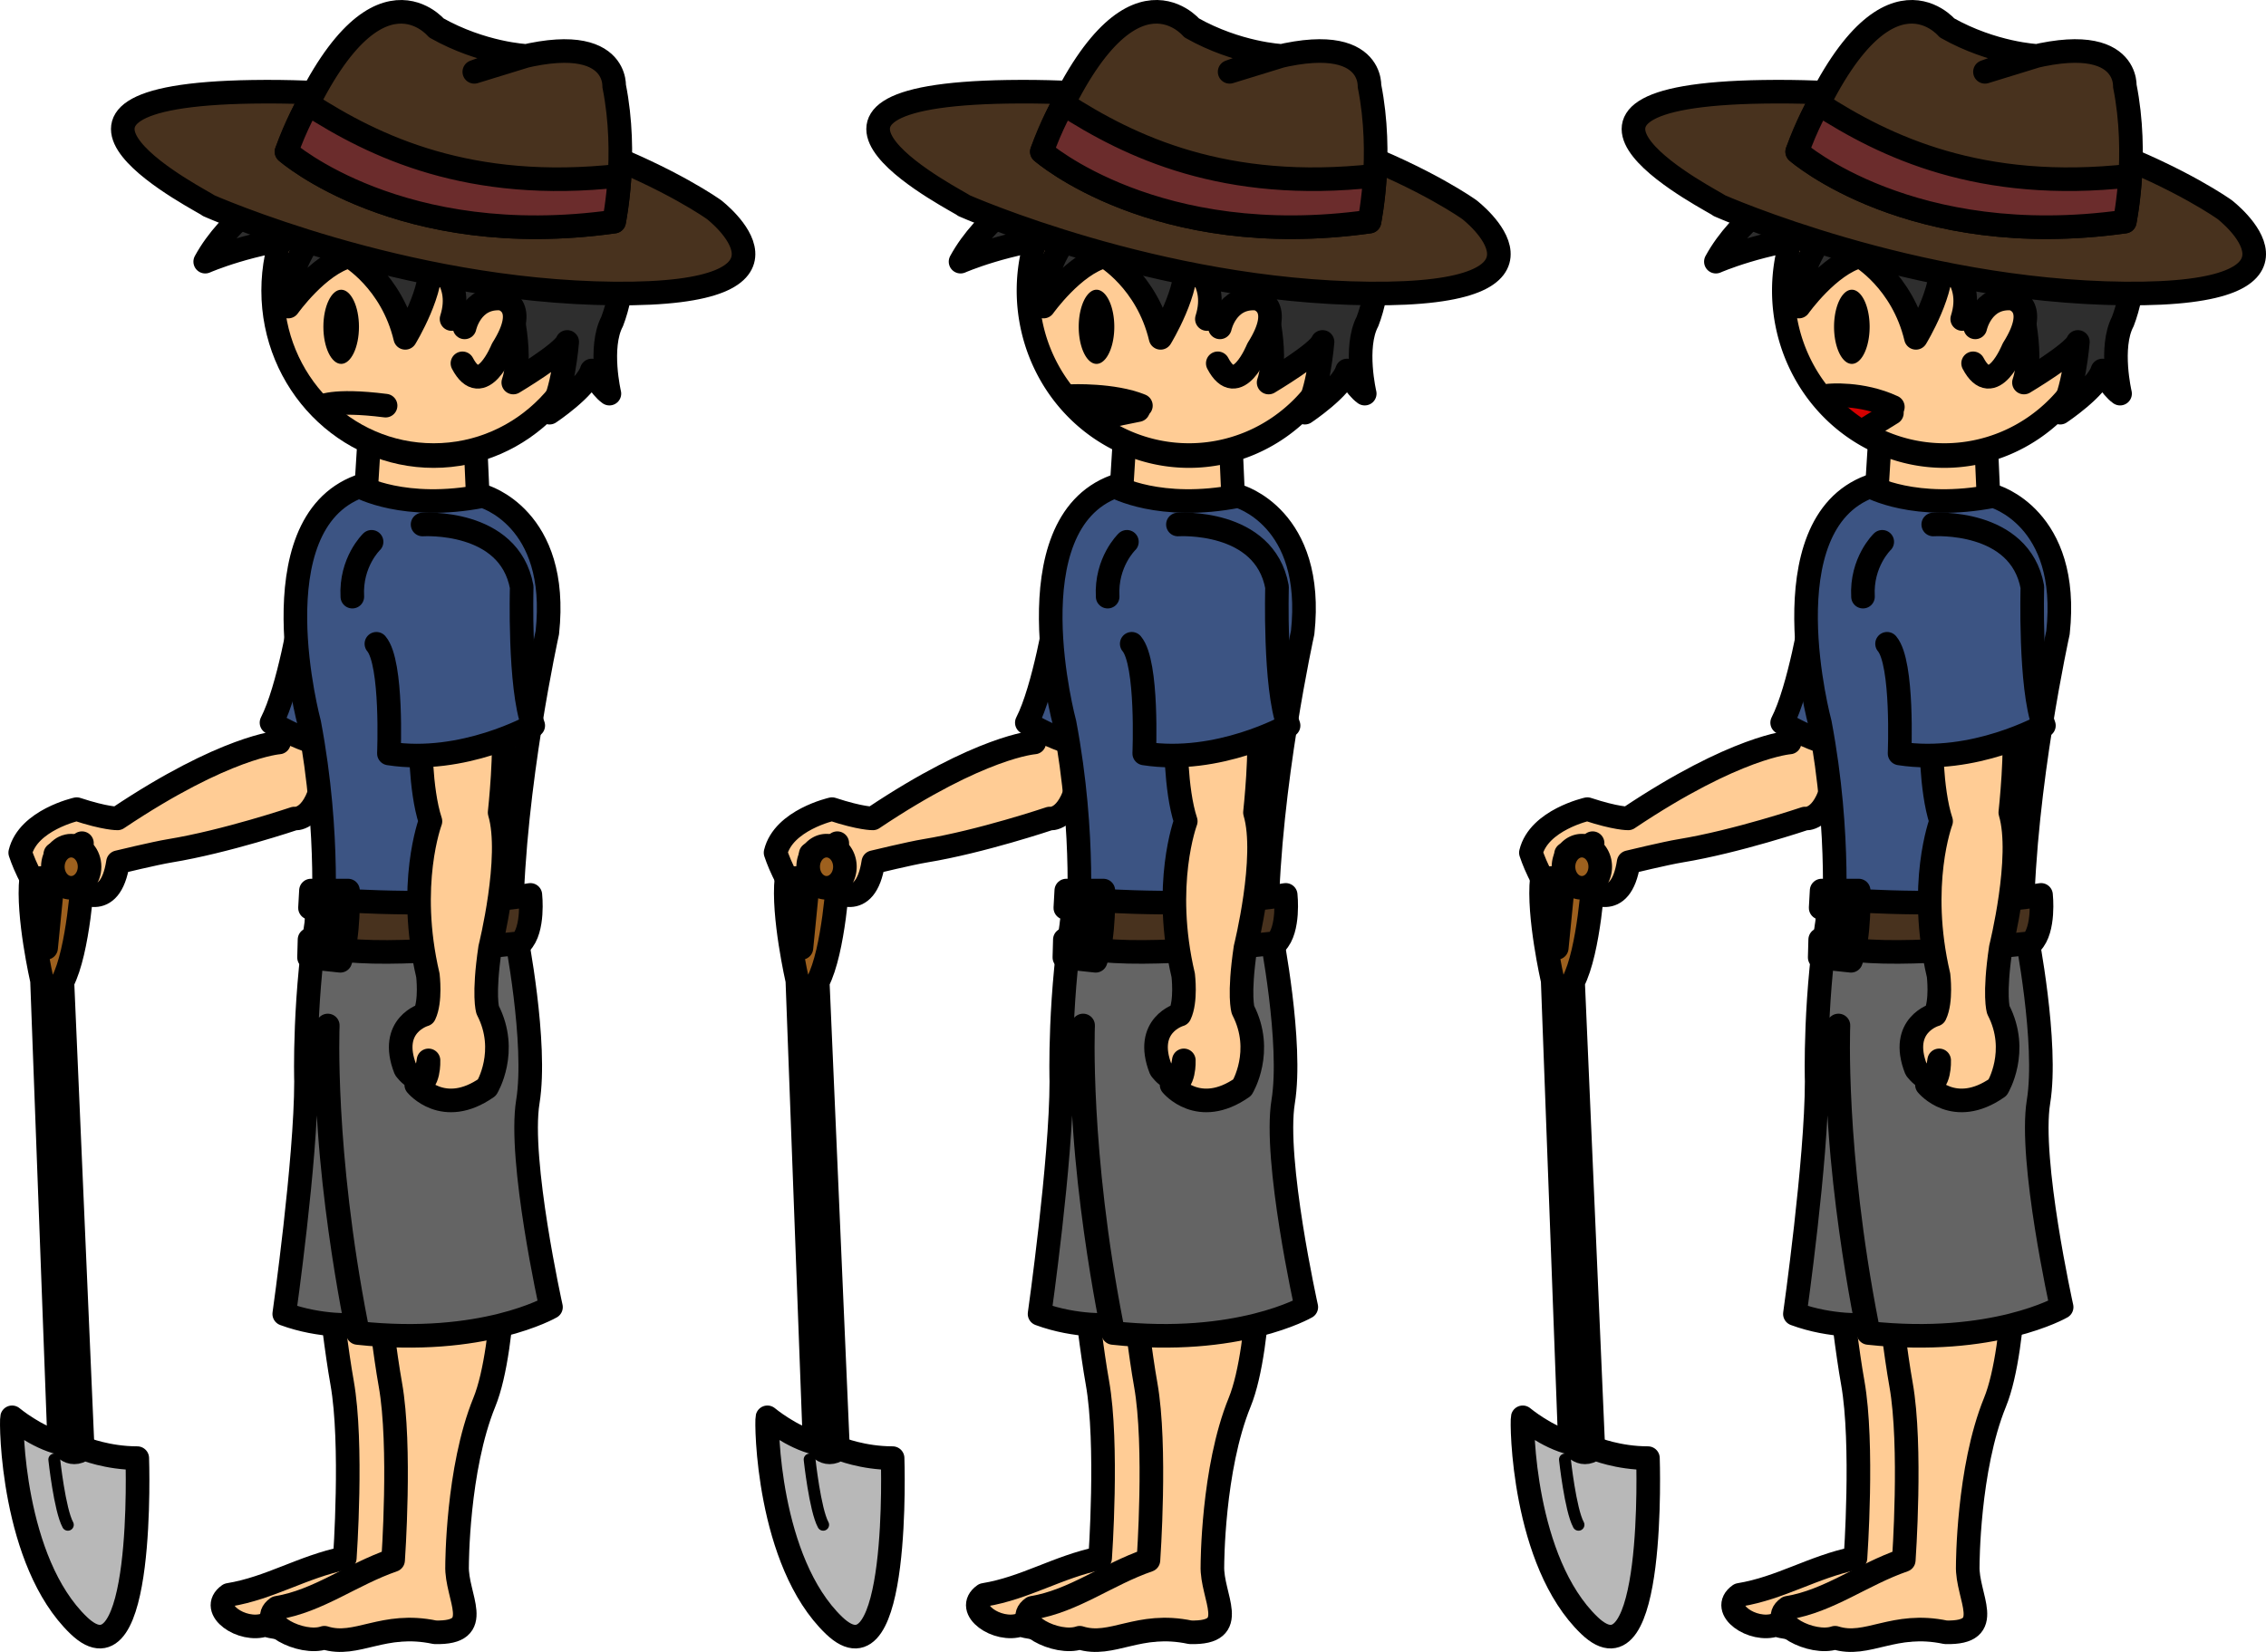<?xml version="1.0" encoding="UTF-8" standalone="no"?>
<!-- Created with Inkscape (http://www.inkscape.org/) -->

<svg
   xmlns:dc="http://purl.org/dc/elements/1.1/"
   xmlns:cc="http://creativecommons.org/ns#"
   xmlns:rdf="http://www.w3.org/1999/02/22-rdf-syntax-ns#"
   xmlns:svg="http://www.w3.org/2000/svg"
   xmlns="http://www.w3.org/2000/svg"
   xmlns:sodipodi="http://sodipodi.sourceforge.net/DTD/sodipodi-0.dtd"
   xmlns:inkscape="http://www.inkscape.org/namespaces/inkscape"
   width="192"
   height="140"
   id="svg2"
   version="1.1"
   inkscape:version="0.48.4 r9939"
   sodipodi:docname="npc1.svg"
   inkscape:export-filename="/home/bcc/victords/Projects/aventura-do-saber/src/data/img/npc1.png"
   inkscape:export-xdpi="90"
   inkscape:export-ydpi="90">
  <defs
     id="defs4">
    <inkscape:perspective
       sodipodi:type="inkscape:persp3d"
       inkscape:vp_x="0 : 526.18109 : 1"
       inkscape:vp_y="0 : 1000 : 0"
       inkscape:vp_z="744.09448 : 526.18109 : 1"
       inkscape:persp3d-origin="372.04724 : 350.78739 : 1"
       id="perspective10" />
  </defs>
  <sodipodi:namedview
     id="base"
     pagecolor="#ffffff"
     bordercolor="#666666"
     borderopacity="1.0"
     inkscape:pageopacity="0.0"
     inkscape:pageshadow="2"
     inkscape:zoom="1"
     inkscape:cx="157.50485"
     inkscape:cy="115.54359"
     inkscape:document-units="px"
     inkscape:current-layer="layer1"
     showgrid="false"
     showguides="true"
     inkscape:guide-bbox="true"
     inkscape:window-width="1364"
     inkscape:window-height="718"
     inkscape:window-x="0"
     inkscape:window-y="0"
     inkscape:window-maximized="1" />
  <g
     inkscape:label="Layer 1"
     inkscape:groupmode="layer"
     id="layer1"
     transform="translate(0,-912.362)">
    <g
       id="g3677"
       transform="translate(-20.908,1.016)">
      <path
         style="fill:#ffcc95;fill-opacity:1;stroke:#000000;stroke-width:2;stroke-linecap:round;stroke-linejoin:round;stroke-miterlimit:4;stroke-opacity:1;stroke-dasharray:none"
         d="m 48.048,1013.072 c 0,0 0.922,10.262 1.845,15.451 0.922,5.189 0.231,14.874 0.231,14.874 -3.623,0.75 -6.323,2.537 -9.83,3.113 -1.739,1.23 1.134,3.209 3.084,2.537 2.75,0.873 5.868,-0.477 10.291,0.461 4.314,0.115 1.768,-2.998 1.874,-5.65 0,0 0,-8.187 2.306,-13.837 1.969,-4.824 1.845,-16.719 1.845,-16.719 l -11.646,-0.231 z"
         id="path3613"
         sodipodi:nodetypes="cscccccscc"
         inkscape:connector-curvature="0" />
      <path
         sodipodi:nodetypes="cscccccscc"
         id="path2835"
         d="m 52.141,1013.245 c 0,0 0.922,10.262 1.845,15.451 0.922,5.189 0.231,14.874 0.231,14.874 -3.507,1.211 -6.323,3.459 -9.83,4.036 -1.739,1.23 2.056,3.209 4.007,2.537 2.75,0.873 4.946,-1.399 9.369,-0.461 4.314,0.115 1.768,-2.998 1.874,-5.65 0,0 0,-8.187 2.306,-13.837 1.969,-4.824 1.845,-16.719 1.845,-16.719 l -11.646,-0.231 z"
         style="fill:#ffcc95;fill-opacity:1;stroke:#000000;stroke-width:2;stroke-linecap:round;stroke-linejoin:round;stroke-miterlimit:4;stroke-opacity:1;stroke-dasharray:none"
         inkscape:connector-curvature="0" />
      <path
         sodipodi:nodetypes="ccccccccccscccc"
         id="path3628"
         d="m 46.326,971.504 c 0,0 -1.669,1.499 -1.781,2.767 0,0 -4.519,0.295 -13.68,6.433 0,0 -1.009,0.025 -3.458,-0.783 0,0 -4.118,0.922 -4.785,3.69 0,0 0.961,2.998 2.46,4.036 0,0 1.55,-1.384 0.516,-3.92 0,0 1.92,-0.115 2.254,-0.922 0,0 -1.335,3.344 -0.334,3.92 0,0 2.715,2.075 3.387,-2.306 0,0 3.135,-0.761 4.391,-0.967 4.762,-0.781 10.553,-2.735 10.553,-2.735 0,0 1.589,0.242 2.368,-2.986 l 3.116,-4.728 -5.008,-1.499 z"
         style="fill:#ffcc95;fill-opacity:1;stroke:#000000;stroke-width:2;stroke-linecap:round;stroke-linejoin:round;stroke-miterlimit:4;stroke-opacity:1;stroke-dasharray:none"
         inkscape:connector-curvature="0" />
      <path
         id="path3624"
         d="m 46.44,963.216 c 0,0 -1.06,6.523 -2.528,9.376 0,0 4.077,2.691 8.235,2.283 l -0.652,-10.355 -5.055,-1.305 z"
         style="fill:#3c5483;fill-opacity:1;stroke:#000000;stroke-width:2;stroke-linecap:round;stroke-linejoin:round;stroke-miterlimit:4;stroke-opacity:1;stroke-dasharray:none"
         inkscape:connector-curvature="0" />
      <path
         sodipodi:nodetypes="ccccc"
         id="path3610"
         d="m 52.311,946.747 -0.489,7.827 9.621,0 -0.326,-7.338 -8.806,-0.489 z"
         style="fill:#ffcc95;fill-opacity:1;stroke:#000000;stroke-width:2;stroke-linecap:round;stroke-linejoin:round;stroke-miterlimit:4;stroke-opacity:1;stroke-dasharray:none"
         inkscape:connector-curvature="0" />
      <path
         transform="matrix(0.44,0,0,0.478,17.283,901.677)"
         d="m 122.75,71.75 c 0,16.154 -13.879,29.25 -31,29.25 -17.121,0 -31,-13.096 -31,-29.25 0,-16.154 13.879,-29.25 31,-29.25 17.121,0 31,13.096 31,29.25 z"
         sodipodi:ry="29.25"
         sodipodi:rx="31"
         sodipodi:cy="71.75"
         sodipodi:cx="91.75"
         id="path3600"
         style="fill:#ffcc95;fill-opacity:1;stroke:#000000;stroke-width:4.362;stroke-linecap:round;stroke-linejoin:round;stroke-miterlimit:4;stroke-opacity:1;stroke-dasharray:none"
         sodipodi:type="arc" />
      <path
         sodipodi:nodetypes="ccccccccccccccccc"
         id="path3602"
         d="m 44.407,927.41 c 0,0 -4.036,2.306 -6.111,6.111 0,0 3.92,-1.73 9.109,-2.191 0,0 -2.191,2.537 -2.076,5.996 0,0 2.537,-3.574 5.189,-4.266 0,0 3.575,2.075 4.728,6.918 0,0 2.537,-4.151 2.076,-6.688 0,0 2.976,1.561 1.846,5.093 0,0 4.71,-0.31 4.71,-2.155 0,0 1.443,4.885 0.521,7.537 0,0 4.223,-2.519 4.569,-3.442 0,0 -0.346,4.382 -1.499,5.996 0,0 3.113,-2.075 3.575,-3.574 0,0 0.692,1.384 1.499,1.96 0,0 -0.922,-3.92 0.231,-6.111 0,0 1.153,-2.883 0.692,-5.073 l -29.058,-6.111 z"
         style="fill:#2e2e2e;fill-opacity:1;stroke:#000000;stroke-width:2;stroke-linecap:round;stroke-linejoin:round;stroke-miterlimit:4;stroke-opacity:1;stroke-dasharray:none"
         inkscape:connector-curvature="0" />
      <path
         sodipodi:nodetypes="cscsc"
         id="path3590"
         d="m 38.584,928.774 c 0,0 16.418,7.278 34.36,7.447 17.941,0.169 8.463,-7.109 8.463,-7.109 0,0 -14.371,-10.361 -39.099,-9.986 -22.342,0.339 -3.724,9.478 -3.724,9.648 z"
         style="fill:#48321e;fill-opacity:1;stroke:#000000;stroke-width:2;stroke-linecap:round;stroke-linejoin:round;stroke-miterlimit:4;stroke-opacity:1;stroke-dasharray:none"
         inkscape:connector-curvature="0" />
      <path
         sodipodi:nodetypes="ccccccc"
         id="path3592"
         d="m 45.185,924.204 c 0,0 9.648,8.463 27.758,5.924 0,0 1.185,-5.585 0,-11.509 0,0 0.339,-5.755 -11.848,-1.185 l 4.401,-1.354 c 0,0 -3.724,-0.169 -7.617,-2.37 0,0 -5.755,-6.939 -12.694,10.494 z"
         style="fill:#48321e;fill-opacity:1;stroke:#000000;stroke-width:2;stroke-linecap:round;stroke-linejoin:round;stroke-miterlimit:4;stroke-opacity:1;stroke-dasharray:none"
         inkscape:connector-curvature="0" />
      <path
         style="fill:#6b2c2c;fill-opacity:1;stroke:#000000;stroke-width:2;stroke-linecap:round;stroke-linejoin:round;stroke-miterlimit:4;stroke-opacity:1;stroke-dasharray:none"
         d="m 45.185,924.204 c 0,0 9.648,8.463 27.758,5.924 0,0 0.339,-1.819 0.465,-3.893 -12.722,1.42 -20.767,-2.456 -26.404,-6.093 0,0 -1.058,1.862 -1.82,4.062 z"
         id="path3598"
         sodipodi:nodetypes="ccccc"
         inkscape:connector-curvature="0" />
      <path
         transform="matrix(0.603,0,0,0.811,5.797,871.02)"
         d="m 75.5,83.875 c 0,2.14 -1.119,3.875 -2.5,3.875 -1.381,0 -2.5,-1.735 -2.5,-3.875 C 70.5,81.735 71.619,80 73,80 c 1.381,0 2.5,1.735 2.5,3.875 z"
         sodipodi:ry="3.875"
         sodipodi:rx="2.5"
         sodipodi:cy="83.875"
         sodipodi:cx="73"
         id="path3604"
         style="fill:#000000;fill-opacity:1;stroke:none"
         sodipodi:type="arc" />
      <path
         id="path3606"
         d="m 48.044,945.839 c 0,0 0.971,-0.692 5.535,-0.115"
         style="fill:none;stroke:#000000;stroke-width:2;stroke-linecap:round;stroke-linejoin:round;stroke-miterlimit:4;stroke-opacity:1;stroke-dasharray:none"
         inkscape:connector-curvature="0" />
      <path
         id="path3608"
         d="m 60.274,939.091 c 0,0 0.55,-2.641 3.117,-2.438 0,0 2.475,0.508 0.092,4.266 0,0 -1.742,4.368 -3.392,1.219"
         style="fill:#ffcc95;fill-opacity:1;stroke:#000000;stroke-width:2;stroke-linecap:round;stroke-linejoin:round;stroke-miterlimit:4;stroke-opacity:1;stroke-dasharray:none"
         inkscape:connector-curvature="0" />
      <path
         sodipodi:nodetypes="ccccccc"
         id="path3612"
         d="m 51.358,952.569 c 0,0 3.792,2.12 10.465,0.815 0,0 6.522,1.794 5.46,11.578 0,0 -2.882,13.045 -3.033,24.134 0,0 -9.337,2.196 -16.01,0.891 0,0 0.692,-7.74 -1.128,-17.361 0,0 -4.55,-16.796 4.247,-20.057 z"
         style="fill:#3c5483;fill-opacity:1;stroke:#000000;stroke-width:2;stroke-linecap:round;stroke-linejoin:round;stroke-miterlimit:4;stroke-opacity:1;stroke-dasharray:none"
         inkscape:connector-curvature="0" />
      <path
         sodipodi:nodetypes="cscccccccc"
         id="path3645"
         d="m 64.595,990.415 c 0,0 1.845,9.34 1.038,14.298 -0.807,4.958 1.96,17.411 1.96,17.411 0,0 -5.765,3.344 -16.374,2.191 0,0 -3.113,-14.644 -2.537,-26.059 0,0 -0.461,10.608 2.421,25.367 0,0 -2.998,0.231 -6.111,-0.922 0,0 1.845,-13.03 1.845,-19.717 0,0 -0.231,-7.38 1.153,-15.105 l 16.604,2.537 z"
         style="fill:#646464;fill-opacity:1;stroke:#000000;stroke-width:2;stroke-linecap:round;stroke-linejoin:round;stroke-miterlimit:4;stroke-opacity:1;stroke-dasharray:none"
         inkscape:connector-curvature="0" />
      <path
         sodipodi:nodetypes="ccccc"
         id="path3614"
         d="m 49.661,987.636 c 0,0 9.499,0.693 16.185,-0.448 0,0 0.326,2.935 -0.815,4.077 0,0 -11.089,1.305 -15.655,0.489 l 0.285,-4.117 z"
         style="fill:#48321e;fill-opacity:1;stroke:#000000;stroke-width:2;stroke-linecap:round;stroke-linejoin:round;stroke-miterlimit:4;stroke-opacity:1;stroke-dasharray:none"
         inkscape:connector-curvature="0" />
      <path
         sodipodi:nodetypes="ccccccccccccc"
         id="path3626"
         d="m 56.545,973.691 c 0,0 -0.064,4.54 0.834,7.257 0,0 -2.022,5.354 -0.216,13.055 0,0 0.268,2.176 -0.289,3.335 0,0 -3.084,0.863 -1.621,4.608 0,0 1.569,2.201 1.962,-0.733 0,0 0.091,2.103 -1.037,2.071 0,0 2.289,2.818 5.991,0.227 0,0 1.861,-3.079 0.063,-6.566 0,0 -0.399,-1.198 0.205,-5.276 0,0 1.921,-7.7 0.805,-11.46 0,0 0.62,-5.699 0.194,-7.544 l -6.891,1.027 z"
         style="fill:#ffcc95;fill-opacity:1;stroke:#000000;stroke-width:2;stroke-linecap:round;stroke-linejoin:round;stroke-miterlimit:4;stroke-opacity:1;stroke-dasharray:none"
         inkscape:connector-curvature="0" />
      <path
         id="path3616"
         d="m 47.256,986.82 3.139,0 c 0,0 0.122,3.995 -0.652,5.952 l -2.65,-0.285 0.041,-1.508 1.549,0.163 0.326,-2.854 -1.835,0 0.082,-1.468 z"
         style="fill:#a37607;fill-opacity:1;stroke:#000000;stroke-width:2;stroke-linecap:round;stroke-linejoin:round;stroke-miterlimit:4;stroke-opacity:1;stroke-dasharray:none"
         inkscape:connector-curvature="0" />
      <path
         sodipodi:nodetypes="cccc"
         id="path3618"
         d="m 47.256,989.103 2.201,0.571 -2.242,0.571 0.041,-1.141 z"
         style="fill:#a37607;fill-opacity:1;stroke:#000000;stroke-width:1;stroke-linecap:round;stroke-linejoin:round;stroke-miterlimit:4;stroke-opacity:1;stroke-dasharray:none"
         inkscape:connector-curvature="0" />
      <path
         id="path3620"
         d="m 56.714,955.797 c 0,0 7.338,-0.489 8.398,5.3 0,0 -0.245,8.479 0.978,11.741 0,0 -5.952,3.343 -12.23,2.364 0,0 0.326,-7.664 -1.06,-9.295"
         style="fill:#3c5483;fill-opacity:1;stroke:#000000;stroke-width:2;stroke-linecap:round;stroke-linejoin:round;stroke-miterlimit:4;stroke-opacity:1;stroke-dasharray:none"
         inkscape:connector-curvature="0" />
      <path
         id="path3622"
         d="m 52.392,957.264 c 0,0 -1.794,1.712 -1.631,4.647"
         style="fill:none;stroke:#000000;stroke-width:2;stroke-linecap:round;stroke-linejoin:round;stroke-miterlimit:4;stroke-opacity:1;stroke-dasharray:none"
         inkscape:connector-curvature="0" />
      <path
         id="path3632"
         d="m 27.927,985.572 -2.522,0.13 -0.591,5.981 -0.432,-5.924 -0.836,0.043 c -0.346,3.113 0.922,8.648 0.922,8.648 l 1.499,40.242 1.268,2.998 0.692,-3.228 -1.73,-39.896 c 1.384,-2.652 1.73,-8.994 1.73,-8.994 z"
         style="fill:#9d601e;fill-opacity:1;stroke:#000000;stroke-width:2;stroke-linecap:round;stroke-linejoin:round;stroke-miterlimit:4;stroke-opacity:1;stroke-dasharray:none"
         inkscape:connector-curvature="0" />
      <path
         transform="matrix(0.461,0,0,0.461,16.05,941.525)"
         d="m 27,93.875 c 0,2.14 -1.511,3.875 -3.375,3.875 -1.864,0 -3.375,-1.735 -3.375,-3.875 C 20.25,91.735 21.761,90 23.625,90 25.489,90 27,91.735 27,93.875 z"
         sodipodi:ry="3.875"
         sodipodi:rx="3.375"
         sodipodi:cy="93.875"
         sodipodi:cx="23.625"
         id="path3630"
         style="fill:#9d601e;fill-opacity:1;stroke:#000000;stroke-width:4.336;stroke-linecap:round;stroke-linejoin:round;stroke-miterlimit:4;stroke-opacity:1;stroke-dasharray:none"
         sodipodi:type="arc" />
      <path
         sodipodi:nodetypes="ccccsc"
         id="path3641"
         d="m 21.931,1031.463 c 0,0 2.076,1.73 4.151,2.191 0,0 0.692,1.384 1.96,0.461 0,0 1.96,0.807 4.497,0.807 0,0 0.692,19.602 -4.958,14.183 -5.65,-5.419 -5.765,-17.181 -5.65,-17.642 z"
         style="fill:#b8b8b8;fill-opacity:1;stroke:#000000;stroke-width:2;stroke-linecap:round;stroke-linejoin:round;stroke-miterlimit:4;stroke-opacity:1;stroke-dasharray:none"
         inkscape:connector-curvature="0" />
      <path
         id="path3643"
         d="m 25.505,1035.038 c 0,0 0.461,4.266 1.153,5.535"
         style="fill:#b8b8b8;fill-opacity:1;stroke:#000000;stroke-width:1;stroke-linecap:round;stroke-linejoin:round;stroke-miterlimit:4;stroke-opacity:1;stroke-dasharray:none"
         inkscape:connector-curvature="0" />
    </g>
    <g
       id="g3941">
      <path
         inkscape:connector-curvature="0"
         sodipodi:nodetypes="cscccccscc"
         id="path3779"
         d="m 91.14,1014.088 c 0,0 0.922,10.262 1.845,15.451 0.922,5.189 0.231,14.874 0.231,14.874 -3.623,0.75 -6.323,2.537 -9.83,3.113 -1.739,1.23 1.134,3.209 3.084,2.537 2.75,0.873 5.868,-0.477 10.291,0.461 4.314,0.115 1.768,-2.998 1.874,-5.65 0,0 0,-8.187 2.306,-13.837 1.969,-4.824 1.845,-16.719 1.845,-16.719 l -11.646,-0.231 z"
         style="fill:#ffcc95;fill-opacity:1;stroke:#000000;stroke-width:2;stroke-linecap:round;stroke-linejoin:round;stroke-miterlimit:4;stroke-opacity:1;stroke-dasharray:none" />
      <path
         inkscape:connector-curvature="0"
         style="fill:#ffcc95;fill-opacity:1;stroke:#000000;stroke-width:2;stroke-linecap:round;stroke-linejoin:round;stroke-miterlimit:4;stroke-opacity:1;stroke-dasharray:none"
         d="m 95.233,1014.261 c 0,0 0.922,10.262 1.845,15.451 0.922,5.189 0.231,14.874 0.231,14.874 -3.507,1.211 -6.323,3.459 -9.83,4.036 -1.739,1.23 2.056,3.209 4.007,2.537 2.75,0.873 4.946,-1.399 9.369,-0.461 4.314,0.115 1.768,-2.998 1.874,-5.65 0,0 0,-8.187 2.306,-13.837 1.969,-4.824 1.845,-16.719 1.845,-16.719 l -11.646,-0.231 z"
         id="path3781"
         sodipodi:nodetypes="cscccccscc" />
      <path
         inkscape:connector-curvature="0"
         style="fill:#ffcc95;fill-opacity:1;stroke:#000000;stroke-width:2;stroke-linecap:round;stroke-linejoin:round;stroke-miterlimit:4;stroke-opacity:1;stroke-dasharray:none"
         d="m 89.418,972.52 c 0,0 -1.669,1.499 -1.781,2.767 0,0 -4.519,0.295 -13.68,6.433 0,0 -1.009,0.025 -3.458,-0.783 0,0 -4.118,0.922 -4.785,3.69 0,0 0.961,2.998 2.46,4.036 0,0 1.55,-1.384 0.516,-3.92 0,0 1.92,-0.115 2.254,-0.922 0,0 -1.335,3.344 -0.334,3.92 0,0 2.715,2.075 3.387,-2.306 0,0 3.135,-0.761 4.391,-0.967 4.762,-0.781 10.553,-2.735 10.553,-2.735 0,0 1.589,0.242 2.368,-2.986 l 3.116,-4.728 -5.008,-1.499 z"
         id="path3783"
         sodipodi:nodetypes="ccccccccccscccc" />
      <path
         inkscape:connector-curvature="0"
         style="fill:#3c5483;fill-opacity:1;stroke:#000000;stroke-width:2;stroke-linecap:round;stroke-linejoin:round;stroke-miterlimit:4;stroke-opacity:1;stroke-dasharray:none"
         d="m 89.532,964.232 c 0,0 -1.06,6.523 -2.528,9.376 0,0 4.077,2.691 8.235,2.283 L 94.587,965.537 89.532,964.232 z"
         id="path3785" />
      <path
         inkscape:connector-curvature="0"
         style="fill:#ffcc95;fill-opacity:1;stroke:#000000;stroke-width:2;stroke-linecap:round;stroke-linejoin:round;stroke-miterlimit:4;stroke-opacity:1;stroke-dasharray:none"
         d="m 95.403,947.762 -0.489,7.827 9.621,0 -0.326,-7.338 -8.806,-0.489 z"
         id="path3787"
         sodipodi:nodetypes="ccccc" />
      <path
         sodipodi:type="arc"
         style="fill:#ffcc95;fill-opacity:1;stroke:#000000;stroke-width:4.362;stroke-linecap:round;stroke-linejoin:round;stroke-miterlimit:4;stroke-opacity:1;stroke-dasharray:none"
         id="path3789"
         sodipodi:cx="91.75"
         sodipodi:cy="71.75"
         sodipodi:rx="31"
         sodipodi:ry="29.25"
         d="m 122.75,71.75 a 31,29.25 0 1 1 -62,0 31,29.25 0 1 1 62,0 z"
         transform="matrix(0.44,0,0,0.478,60.375,902.692)" />
      <path
         inkscape:connector-curvature="0"
         style="fill:#2e2e2e;fill-opacity:1;stroke:#000000;stroke-width:2;stroke-linecap:round;stroke-linejoin:round;stroke-miterlimit:4;stroke-opacity:1;stroke-dasharray:none"
         d="m 87.499,928.426 c 0,0 -4.036,2.306 -6.111,6.111 0,0 3.92,-1.73 9.109,-2.191 0,0 -2.191,2.537 -2.076,5.996 0,0 2.537,-3.574 5.189,-4.266 0,0 3.575,2.075 4.728,6.918 0,0 2.537,-4.151 2.076,-6.688 0,0 2.976,1.561 1.846,5.093 0,0 4.71,-0.31 4.71,-2.155 0,0 1.443,4.885 0.521,7.537 0,0 4.223,-2.519 4.569,-3.442 0,0 -0.346,4.382 -1.499,5.996 0,0 3.113,-2.075 3.575,-3.574 0,0 0.692,1.384 1.499,1.96 0,0 -0.922,-3.92 0.231,-6.111 0,0 1.153,-2.883 0.692,-5.073 l -29.058,-6.111 z"
         id="path3791"
         sodipodi:nodetypes="ccccccccccccccccc" />
      <path
         inkscape:connector-curvature="0"
         style="fill:#48321e;fill-opacity:1;stroke:#000000;stroke-width:2;stroke-linecap:round;stroke-linejoin:round;stroke-miterlimit:4;stroke-opacity:1;stroke-dasharray:none"
         d="m 81.676,929.789 c 0,0 16.418,7.278 34.36,7.447 17.941,0.169 8.463,-7.109 8.463,-7.109 0,0 -14.371,-10.361 -39.099,-9.986 -22.342,0.339 -3.724,9.478 -3.724,9.648 z"
         id="path3793"
         sodipodi:nodetypes="cscsc" />
      <path
         inkscape:connector-curvature="0"
         style="fill:#48321e;fill-opacity:1;stroke:#000000;stroke-width:2;stroke-linecap:round;stroke-linejoin:round;stroke-miterlimit:4;stroke-opacity:1;stroke-dasharray:none"
         d="m 88.277,925.219 c 0,0 9.648,8.463 27.758,5.924 0,0 1.185,-5.585 0,-11.509 0,0 0.339,-5.755 -11.848,-1.185 l 4.401,-1.354 c 0,0 -3.724,-0.169 -7.617,-2.37 0,0 -5.755,-6.939 -12.694,10.494 z"
         id="path3795"
         sodipodi:nodetypes="ccccccc" />
      <path
         inkscape:connector-curvature="0"
         sodipodi:nodetypes="ccccc"
         id="path3797"
         d="m 88.277,925.219 c 0,0 9.648,8.463 27.758,5.924 0,0 0.339,-1.819 0.465,-3.893 -12.722,1.42 -20.767,-2.456 -26.404,-6.093 0,0 -1.058,1.862 -1.82,4.062 z"
         style="fill:#6b2c2c;fill-opacity:1;stroke:#000000;stroke-width:2;stroke-linecap:round;stroke-linejoin:round;stroke-miterlimit:4;stroke-opacity:1;stroke-dasharray:none" />
      <path
         sodipodi:type="arc"
         style="fill:#000000;fill-opacity:1;stroke:none"
         id="path3799"
         sodipodi:cx="73"
         sodipodi:cy="83.875"
         sodipodi:rx="2.5"
         sodipodi:ry="3.875"
         d="m 75.5,83.875 a 2.5,3.875 0 1 1 -5,0 2.5,3.875 0 1 1 5,0 z"
         transform="matrix(0.603,0,0,0.811,48.889,872.036)" />
      <path
         sodipodi:nodetypes="cc"
         inkscape:connector-curvature="0"
         style="fill:none;stroke:#000000;stroke-width:2;stroke-linecap:round;stroke-linejoin:round;stroke-miterlimit:4;stroke-opacity:1;stroke-dasharray:none"
         d="m 90.766,945.93 c 0,0 3.557,-0.155 5.904,0.809"
         id="path3801" />
      <path
         inkscape:connector-curvature="0"
         style="fill:#ffcc95;fill-opacity:1;stroke:#000000;stroke-width:2;stroke-linecap:round;stroke-linejoin:round;stroke-miterlimit:4;stroke-opacity:1;stroke-dasharray:none"
         d="m 103.366,940.106 c 0,0 0.55,-2.641 3.117,-2.438 0,0 2.475,0.508 0.092,4.266 0,0 -1.742,4.368 -3.392,1.219"
         id="path3803" />
      <path
         inkscape:connector-curvature="0"
         style="fill:#3c5483;fill-opacity:1;stroke:#000000;stroke-width:2;stroke-linecap:round;stroke-linejoin:round;stroke-miterlimit:4;stroke-opacity:1;stroke-dasharray:none"
         d="m 94.45,953.585 c 0,0 3.792,2.12 10.465,0.815 0,0 6.522,1.794 5.46,11.578 0,0 -2.882,13.045 -3.033,24.134 0,0 -9.337,2.196 -16.01,0.891 0,0 0.692,-7.74 -1.128,-17.361 0,0 -4.55,-16.796 4.247,-20.057 z"
         id="path3805"
         sodipodi:nodetypes="ccccccc" />
      <path
         inkscape:connector-curvature="0"
         style="fill:#646464;fill-opacity:1;stroke:#000000;stroke-width:2;stroke-linecap:round;stroke-linejoin:round;stroke-miterlimit:4;stroke-opacity:1;stroke-dasharray:none"
         d="m 107.686,991.43 c 0,0 1.845,9.34 1.038,14.298 -0.807,4.958 1.96,17.411 1.96,17.411 0,0 -5.765,3.344 -16.374,2.191 0,0 -3.113,-14.644 -2.537,-26.059 0,0 -0.461,10.608 2.421,25.367 0,0 -2.998,0.231 -6.111,-0.922 0,0 1.845,-13.03 1.845,-19.717 0,0 -0.231,-7.38 1.153,-15.105 l 16.604,2.537 z"
         id="path3807"
         sodipodi:nodetypes="cscccccccc" />
      <path
         inkscape:connector-curvature="0"
         style="fill:#48321e;fill-opacity:1;stroke:#000000;stroke-width:2;stroke-linecap:round;stroke-linejoin:round;stroke-miterlimit:4;stroke-opacity:1;stroke-dasharray:none"
         d="m 92.753,988.651 c 0,0 9.499,0.693 16.185,-0.448 0,0 0.326,2.935 -0.815,4.077 0,0 -11.089,1.305 -15.655,0.489 l 0.285,-4.117 z"
         id="path3809"
         sodipodi:nodetypes="ccccc" />
      <path
         inkscape:connector-curvature="0"
         style="fill:#ffcc95;fill-opacity:1;stroke:#000000;stroke-width:2;stroke-linecap:round;stroke-linejoin:round;stroke-miterlimit:4;stroke-opacity:1;stroke-dasharray:none"
         d="m 99.637,974.707 c 0,0 -0.064,4.54 0.834,7.257 0,0 -2.022,5.354 -0.216,13.055 0,0 0.268,2.176 -0.289,3.335 0,0 -3.084,0.863 -1.621,4.608 0,0 1.569,2.201 1.962,-0.733 0,0 0.091,2.103 -1.037,2.071 0,0 2.289,2.818 5.991,0.227 0,0 1.861,-3.079 0.063,-6.566 0,0 -0.399,-1.198 0.205,-5.276 0,0 1.921,-7.7 0.805,-11.46 0,0 0.62,-5.699 0.194,-7.544 l -6.891,1.027 z"
         id="path3811"
         sodipodi:nodetypes="ccccccccccccc" />
      <path
         inkscape:connector-curvature="0"
         style="fill:#a37607;fill-opacity:1;stroke:#000000;stroke-width:2;stroke-linecap:round;stroke-linejoin:round;stroke-miterlimit:4;stroke-opacity:1;stroke-dasharray:none"
         d="m 90.348,987.836 3.139,0 c 0,0 0.122,3.995 -0.652,5.952 l -2.65,-0.285 0.041,-1.508 1.549,0.163 0.326,-2.854 -1.835,0 0.082,-1.468 z"
         id="path3813" />
      <path
         inkscape:connector-curvature="0"
         style="fill:#a37607;fill-opacity:1;stroke:#000000;stroke-width:1;stroke-linecap:round;stroke-linejoin:round;stroke-miterlimit:4;stroke-opacity:1;stroke-dasharray:none"
         d="m 90.348,990.119 2.201,0.571 -2.242,0.571 0.041,-1.141 z"
         id="path3815"
         sodipodi:nodetypes="cccc" />
      <path
         inkscape:connector-curvature="0"
         style="fill:#3c5483;fill-opacity:1;stroke:#000000;stroke-width:2;stroke-linecap:round;stroke-linejoin:round;stroke-miterlimit:4;stroke-opacity:1;stroke-dasharray:none"
         d="m 99.806,956.812 c 0,0 7.338,-0.489 8.398,5.3 0,0 -0.245,8.479 0.978,11.741 0,0 -5.952,3.343 -12.23,2.364 0,0 0.326,-7.664 -1.06,-9.295"
         id="path3817" />
      <path
         inkscape:connector-curvature="0"
         style="fill:none;stroke:#000000;stroke-width:2;stroke-linecap:round;stroke-linejoin:round;stroke-miterlimit:4;stroke-opacity:1;stroke-dasharray:none"
         d="m 95.484,958.28 c 0,0 -1.794,1.712 -1.631,4.647"
         id="path3819" />
      <path
         inkscape:connector-curvature="0"
         style="fill:#9d601e;fill-opacity:1;stroke:#000000;stroke-width:2;stroke-linecap:round;stroke-linejoin:round;stroke-miterlimit:4;stroke-opacity:1;stroke-dasharray:none"
         d="m 71.019,986.587 -2.522,0.13 -0.591,5.981 -0.432,-5.924 -0.836,0.043 c -0.346,3.113 0.922,8.648 0.922,8.648 l 1.499,40.242 1.268,2.998 0.692,-3.228 -1.73,-39.896 c 1.384,-2.652 1.73,-8.994 1.73,-8.994 z"
         id="path3821" />
      <path
         sodipodi:type="arc"
         style="fill:#9d601e;fill-opacity:1;stroke:#000000;stroke-width:4.336;stroke-linecap:round;stroke-linejoin:round;stroke-miterlimit:4;stroke-opacity:1;stroke-dasharray:none"
         id="path3823"
         sodipodi:cx="23.625"
         sodipodi:cy="93.875"
         sodipodi:rx="3.375"
         sodipodi:ry="3.875"
         d="m 27,93.875 a 3.375,3.875 0 1 1 -6.75,0 3.375,3.875 0 1 1 6.75,0 z"
         transform="matrix(0.461,0,0,0.461,59.142,942.541)" />
      <path
         inkscape:connector-curvature="0"
         style="fill:#b8b8b8;fill-opacity:1;stroke:#000000;stroke-width:2;stroke-linecap:round;stroke-linejoin:round;stroke-miterlimit:4;stroke-opacity:1;stroke-dasharray:none"
         d="m 65.023,1032.479 c 0,0 2.076,1.73 4.151,2.191 0,0 0.692,1.384 1.96,0.461 0,0 1.96,0.807 4.497,0.807 0,0 0.692,19.602 -4.958,14.183 -5.65,-5.419 -5.765,-17.181 -5.65,-17.642 z"
         id="path3825"
         sodipodi:nodetypes="ccccsc" />
      <path
         inkscape:connector-curvature="0"
         style="fill:#b8b8b8;fill-opacity:1;stroke:#000000;stroke-width:1;stroke-linecap:round;stroke-linejoin:round;stroke-miterlimit:4;stroke-opacity:1;stroke-dasharray:none"
         d="m 68.597,1036.053 c 0,0 0.461,4.266 1.153,5.535"
         id="path3827" />
      <path
         transform="translate(0,912.362)"
         inkscape:connector-curvature="0"
         id="path3906"
         d="m 96.435,34.754 -3.944,0.801"
         style="fill:none;fill-opacity:1;stroke:#000000;stroke-opacity:1;stroke-width:2;stroke-miterlimit:4;stroke-dasharray:none;stroke-linejoin:round;stroke-linecap:round" />
    </g>
    <g
       id="g3969">
      <path
         style="fill:#ffcc95;fill-opacity:1;stroke:#000000;stroke-width:2;stroke-linecap:round;stroke-linejoin:round;stroke-miterlimit:4;stroke-opacity:1;stroke-dasharray:none"
         d="m 155.14,1014.088 c 0,0 0.922,10.262 1.845,15.451 0.922,5.189 0.231,14.874 0.231,14.874 -3.623,0.75 -6.323,2.537 -9.83,3.113 -1.739,1.23 1.134,3.209 3.084,2.537 2.75,0.873 5.868,-0.477 10.291,0.461 4.314,0.115 1.768,-2.998 1.874,-5.65 0,0 0,-8.187 2.306,-13.837 1.969,-4.824 1.845,-16.719 1.845,-16.719 l -11.646,-0.231 z"
         id="path3831"
         sodipodi:nodetypes="cscccccscc"
         inkscape:connector-curvature="0" />
      <path
         sodipodi:nodetypes="cscccccscc"
         id="path3833"
         d="m 159.233,1014.261 c 0,0 0.922,10.262 1.845,15.451 0.922,5.189 0.231,14.874 0.231,14.874 -3.507,1.211 -6.323,3.459 -9.83,4.036 -1.739,1.23 2.056,3.209 4.007,2.537 2.75,0.873 4.946,-1.399 9.369,-0.461 4.314,0.115 1.768,-2.998 1.874,-5.65 0,0 0,-8.187 2.306,-13.837 1.969,-4.824 1.845,-16.719 1.845,-16.719 l -11.646,-0.231 z"
         style="fill:#ffcc95;fill-opacity:1;stroke:#000000;stroke-width:2;stroke-linecap:round;stroke-linejoin:round;stroke-miterlimit:4;stroke-opacity:1;stroke-dasharray:none"
         inkscape:connector-curvature="0" />
      <path
         sodipodi:nodetypes="ccccccccccscccc"
         id="path3835"
         d="m 153.418,972.52 c 0,0 -1.669,1.499 -1.781,2.767 0,0 -4.519,0.295 -13.68,6.433 0,0 -1.009,0.025 -3.458,-0.783 0,0 -4.118,0.922 -4.785,3.69 0,0 0.961,2.998 2.46,4.036 0,0 1.55,-1.384 0.516,-3.92 0,0 1.92,-0.115 2.254,-0.922 0,0 -1.335,3.344 -0.334,3.92 0,0 2.715,2.075 3.387,-2.306 0,0 3.135,-0.761 4.391,-0.967 4.762,-0.781 10.553,-2.735 10.553,-2.735 0,0 1.589,0.242 2.368,-2.986 l 3.116,-4.728 -5.008,-1.499 z"
         style="fill:#ffcc95;fill-opacity:1;stroke:#000000;stroke-width:2;stroke-linecap:round;stroke-linejoin:round;stroke-miterlimit:4;stroke-opacity:1;stroke-dasharray:none"
         inkscape:connector-curvature="0" />
      <path
         id="path3837"
         d="m 153.532,964.232 c 0,0 -1.06,6.523 -2.528,9.376 0,0 4.077,2.691 8.235,2.283 l -0.652,-10.355 -5.055,-1.305 z"
         style="fill:#3c5483;fill-opacity:1;stroke:#000000;stroke-width:2;stroke-linecap:round;stroke-linejoin:round;stroke-miterlimit:4;stroke-opacity:1;stroke-dasharray:none"
         inkscape:connector-curvature="0" />
      <path
         sodipodi:nodetypes="ccccc"
         id="path3839"
         d="m 159.403,947.762 -0.489,7.827 9.621,0 -0.326,-7.338 -8.806,-0.489 z"
         style="fill:#ffcc95;fill-opacity:1;stroke:#000000;stroke-width:2;stroke-linecap:round;stroke-linejoin:round;stroke-miterlimit:4;stroke-opacity:1;stroke-dasharray:none"
         inkscape:connector-curvature="0" />
      <path
         transform="matrix(0.44,0,0,0.478,124.375,902.692)"
         d="m 122.75,71.75 a 31,29.25 0 1 1 -62,0 31,29.25 0 1 1 62,0 z"
         sodipodi:ry="29.25"
         sodipodi:rx="31"
         sodipodi:cy="71.75"
         sodipodi:cx="91.75"
         id="path3841"
         style="fill:#ffcc95;fill-opacity:1;stroke:none;stroke-width:4.362;stroke-linecap:round;stroke-linejoin:round;stroke-miterlimit:4;stroke-opacity:1;stroke-dasharray:none"
         sodipodi:type="arc" />
      <path
         sodipodi:nodetypes="cccc"
         transform="translate(0,912.362)"
         inkscape:connector-curvature="0"
         id="path3937"
         d="m 155.055,33.691 4.773,0.818 -2.228,2.046 z"
         style="fill:#d50000;fill-opacity:1;stroke:none" />
      <path
         transform="matrix(0.603,0,0,0.811,112.889,872.036)"
         d="m 75.5,83.875 a 2.5,3.875 0 1 1 -5,0 2.5,3.875 0 1 1 5,0 z"
         sodipodi:ry="3.875"
         sodipodi:rx="2.5"
         sodipodi:cy="83.875"
         sodipodi:cx="73"
         id="path3851"
         style="fill:#000000;fill-opacity:1;stroke:none"
         sodipodi:type="arc" />
      <path
         sodipodi:nodetypes="ccccccc"
         id="path3857"
         d="m 158.45,953.585 c 0,0 3.792,2.12 10.465,0.815 0,0 6.522,1.794 5.46,11.578 0,0 -2.882,13.045 -3.033,24.134 0,0 -9.337,2.196 -16.01,0.891 0,0 0.692,-7.74 -1.128,-17.361 0,0 -4.55,-16.796 4.247,-20.057 z"
         style="fill:#3c5483;fill-opacity:1;stroke:#000000;stroke-width:2;stroke-linecap:round;stroke-linejoin:round;stroke-miterlimit:4;stroke-opacity:1;stroke-dasharray:none"
         inkscape:connector-curvature="0" />
      <path
         sodipodi:nodetypes="cscccccccc"
         id="path3859"
         d="m 171.686,991.43 c 0,0 1.845,9.34 1.038,14.298 -0.807,4.958 1.96,17.411 1.96,17.411 0,0 -5.765,3.344 -16.374,2.191 0,0 -3.113,-14.644 -2.537,-26.059 0,0 -0.461,10.608 2.421,25.367 0,0 -2.998,0.231 -6.111,-0.922 0,0 1.845,-13.03 1.845,-19.717 0,0 -0.231,-7.38 1.153,-15.105 l 16.604,2.537 z"
         style="fill:#646464;fill-opacity:1;stroke:#000000;stroke-width:2;stroke-linecap:round;stroke-linejoin:round;stroke-miterlimit:4;stroke-opacity:1;stroke-dasharray:none"
         inkscape:connector-curvature="0" />
      <path
         sodipodi:nodetypes="ccccc"
         id="path3861"
         d="m 156.753,988.651 c 0,0 9.499,0.693 16.185,-0.448 0,0 0.326,2.935 -0.815,4.077 0,0 -11.089,1.305 -15.655,0.489 l 0.285,-4.117 z"
         style="fill:#48321e;fill-opacity:1;stroke:#000000;stroke-width:2;stroke-linecap:round;stroke-linejoin:round;stroke-miterlimit:4;stroke-opacity:1;stroke-dasharray:none"
         inkscape:connector-curvature="0" />
      <path
         sodipodi:nodetypes="ccccccccccccc"
         id="path3863"
         d="m 163.637,974.707 c 0,0 -0.064,4.54 0.834,7.257 0,0 -2.022,5.354 -0.216,13.055 0,0 0.268,2.176 -0.289,3.335 0,0 -3.084,0.863 -1.621,4.608 0,0 1.569,2.201 1.962,-0.733 0,0 0.091,2.103 -1.037,2.071 0,0 2.289,2.818 5.992,0.227 0,0 1.861,-3.079 0.063,-6.566 0,0 -0.399,-1.198 0.205,-5.276 0,0 1.921,-7.7 0.805,-11.46 0,0 0.62,-5.699 0.194,-7.544 l -6.891,1.027 z"
         style="fill:#ffcc95;fill-opacity:1;stroke:#000000;stroke-width:2;stroke-linecap:round;stroke-linejoin:round;stroke-miterlimit:4;stroke-opacity:1;stroke-dasharray:none"
         inkscape:connector-curvature="0" />
      <path
         id="path3865"
         d="m 154.348,987.836 3.139,0 c 0,0 0.122,3.995 -0.652,5.952 l -2.65,-0.285 0.041,-1.508 1.549,0.163 0.326,-2.854 -1.835,0 0.082,-1.468 z"
         style="fill:#a37607;fill-opacity:1;stroke:#000000;stroke-width:2;stroke-linecap:round;stroke-linejoin:round;stroke-miterlimit:4;stroke-opacity:1;stroke-dasharray:none"
         inkscape:connector-curvature="0" />
      <path
         sodipodi:nodetypes="cccc"
         id="path3867"
         d="m 154.348,990.119 2.201,0.571 -2.242,0.571 0.041,-1.141 z"
         style="fill:#a37607;fill-opacity:1;stroke:#000000;stroke-width:1;stroke-linecap:round;stroke-linejoin:round;stroke-miterlimit:4;stroke-opacity:1;stroke-dasharray:none"
         inkscape:connector-curvature="0" />
      <path
         id="path3869"
         d="m 163.806,956.812 c 0,0 7.338,-0.489 8.398,5.3 0,0 -0.245,8.479 0.978,11.741 0,0 -5.952,3.343 -12.23,2.364 0,0 0.326,-7.664 -1.06,-9.295"
         style="fill:#3c5483;fill-opacity:1;stroke:#000000;stroke-width:2;stroke-linecap:round;stroke-linejoin:round;stroke-miterlimit:4;stroke-opacity:1;stroke-dasharray:none"
         inkscape:connector-curvature="0" />
      <path
         id="path3871"
         d="m 159.484,958.28 c 0,0 -1.794,1.712 -1.631,4.647"
         style="fill:none;stroke:#000000;stroke-width:2;stroke-linecap:round;stroke-linejoin:round;stroke-miterlimit:4;stroke-opacity:1;stroke-dasharray:none"
         inkscape:connector-curvature="0" />
      <path
         id="path3873"
         d="m 135.019,986.587 -2.522,0.13 -0.591,5.981 -0.432,-5.924 -0.836,0.043 c -0.346,3.113 0.922,8.648 0.922,8.648 l 1.499,40.242 1.268,2.998 0.692,-3.228 -1.73,-39.896 c 1.384,-2.652 1.73,-8.994 1.73,-8.994 z"
         style="fill:#9d601e;fill-opacity:1;stroke:#000000;stroke-width:2;stroke-linecap:round;stroke-linejoin:round;stroke-miterlimit:4;stroke-opacity:1;stroke-dasharray:none"
         inkscape:connector-curvature="0" />
      <path
         transform="matrix(0.461,0,0,0.461,123.142,942.541)"
         d="m 27,93.875 a 3.375,3.875 0 1 1 -6.75,0 3.375,3.875 0 1 1 6.75,0 z"
         sodipodi:ry="3.875"
         sodipodi:rx="3.375"
         sodipodi:cy="93.875"
         sodipodi:cx="23.625"
         id="path3875"
         style="fill:#9d601e;fill-opacity:1;stroke:#000000;stroke-width:4.336;stroke-linecap:round;stroke-linejoin:round;stroke-miterlimit:4;stroke-opacity:1;stroke-dasharray:none"
         sodipodi:type="arc" />
      <path
         sodipodi:nodetypes="ccccsc"
         id="path3877"
         d="m 129.023,1032.479 c 0,0 2.076,1.73 4.151,2.191 0,0 0.692,1.384 1.96,0.461 0,0 1.96,0.807 4.497,0.807 0,0 0.692,19.602 -4.958,14.183 -5.65,-5.419 -5.765,-17.181 -5.65,-17.642 z"
         style="fill:#b8b8b8;fill-opacity:1;stroke:#000000;stroke-width:2;stroke-linecap:round;stroke-linejoin:round;stroke-miterlimit:4;stroke-opacity:1;stroke-dasharray:none"
         inkscape:connector-curvature="0" />
      <path
         id="path3879"
         d="m 132.597,1036.053 c 0,0 0.461,4.266 1.153,5.535"
         style="fill:#b8b8b8;fill-opacity:1;stroke:#000000;stroke-width:1;stroke-linecap:round;stroke-linejoin:round;stroke-miterlimit:4;stroke-opacity:1;stroke-dasharray:none"
         inkscape:connector-curvature="0" />
      <path
         id="path3933"
         d="m 154.943,945.886 c 0,0 2.74,-0.287 5.44,0.964"
         style="fill:none;stroke:#000000;stroke-width:2;stroke-linecap:round;stroke-linejoin:round;stroke-miterlimit:4;stroke-opacity:1;stroke-dasharray:none"
         inkscape:connector-curvature="0"
         sodipodi:nodetypes="cc" />
      <path
         sodipodi:nodetypes="cc"
         style="fill:none;stroke:#000000;stroke-width:2;stroke-linecap:round;stroke-linejoin:round;stroke-miterlimit:4;stroke-opacity:1;stroke-dasharray:none"
         d="m 160.302,947.359 -2.351,1.452"
         id="path3935"
         inkscape:connector-curvature="0" />
      <path
         sodipodi:type="arc"
         style="fill:none;fill-opacity:1;stroke:#000000;stroke-width:4.362;stroke-linecap:round;stroke-linejoin:round;stroke-miterlimit:4;stroke-opacity:1;stroke-dasharray:none"
         id="path3939"
         sodipodi:cx="91.75"
         sodipodi:cy="71.75"
         sodipodi:rx="31"
         sodipodi:ry="29.25"
         d="m 122.75,71.75 a 31,29.25 0 1 1 -62,0 31,29.25 0 1 1 62,0 z"
         transform="matrix(0.44,0,0,0.478,124.375,902.692)" />
      <path
         sodipodi:nodetypes="ccccccccccccccccc"
         id="path3843"
         d="m 151.499,928.426 c 0,0 -4.036,2.306 -6.111,6.111 0,0 3.92,-1.73 9.109,-2.191 0,0 -2.191,2.537 -2.076,5.996 0,0 2.537,-3.574 5.189,-4.266 0,0 3.575,2.075 4.728,6.918 0,0 2.537,-4.151 2.076,-6.688 0,0 2.976,1.561 1.846,5.093 0,0 4.71,-0.31 4.71,-2.155 0,0 1.443,4.885 0.521,7.537 0,0 4.223,-2.519 4.569,-3.442 0,0 -0.346,4.382 -1.499,5.996 0,0 3.113,-2.075 3.575,-3.574 0,0 0.692,1.384 1.499,1.96 0,0 -0.922,-3.92 0.231,-6.111 0,0 1.153,-2.883 0.692,-5.073 l -29.058,-6.111 z"
         style="fill:#2e2e2e;fill-opacity:1;stroke:#000000;stroke-width:2;stroke-linecap:round;stroke-linejoin:round;stroke-miterlimit:4;stroke-opacity:1;stroke-dasharray:none"
         inkscape:connector-curvature="0" />
      <path
         id="path3855"
         d="m 167.366,940.106 c 0,0 0.55,-2.641 3.117,-2.438 0,0 2.475,0.508 0.092,4.266 0,0 -1.742,4.368 -3.392,1.219"
         style="fill:#ffcc95;fill-opacity:1;stroke:#000000;stroke-width:2;stroke-linecap:round;stroke-linejoin:round;stroke-miterlimit:4;stroke-opacity:1;stroke-dasharray:none"
         inkscape:connector-curvature="0" />
      <path
         sodipodi:nodetypes="cscsc"
         id="path3845"
         d="m 145.676,929.789 c 0,0 16.418,7.278 34.36,7.447 17.941,0.169 8.463,-7.109 8.463,-7.109 0,0 -14.371,-10.361 -39.099,-9.986 -22.342,0.339 -3.724,9.478 -3.724,9.648 z"
         style="fill:#48321e;fill-opacity:1;stroke:#000000;stroke-width:2;stroke-linecap:round;stroke-linejoin:round;stroke-miterlimit:4;stroke-opacity:1;stroke-dasharray:none"
         inkscape:connector-curvature="0" />
      <path
         sodipodi:nodetypes="ccccccc"
         id="path3847"
         d="m 152.277,925.219 c 0,0 9.648,8.463 27.758,5.924 0,0 1.185,-5.585 0,-11.509 0,0 0.339,-5.755 -11.848,-1.185 l 4.401,-1.354 c 0,0 -3.724,-0.169 -7.617,-2.37 0,0 -5.755,-6.939 -12.694,10.494 z"
         style="fill:#48321e;fill-opacity:1;stroke:#000000;stroke-width:2;stroke-linecap:round;stroke-linejoin:round;stroke-miterlimit:4;stroke-opacity:1;stroke-dasharray:none"
         inkscape:connector-curvature="0" />
      <path
         style="fill:#6b2c2c;fill-opacity:1;stroke:#000000;stroke-width:2;stroke-linecap:round;stroke-linejoin:round;stroke-miterlimit:4;stroke-opacity:1;stroke-dasharray:none"
         d="m 152.277,925.219 c 0,0 9.648,8.463 27.758,5.924 0,0 0.339,-1.819 0.465,-3.893 -12.722,1.42 -20.767,-2.456 -26.404,-6.093 0,0 -1.058,1.862 -1.82,4.062 z"
         id="path3849"
         sodipodi:nodetypes="ccccc"
         inkscape:connector-curvature="0" />
    </g>
  </g>
</svg>
